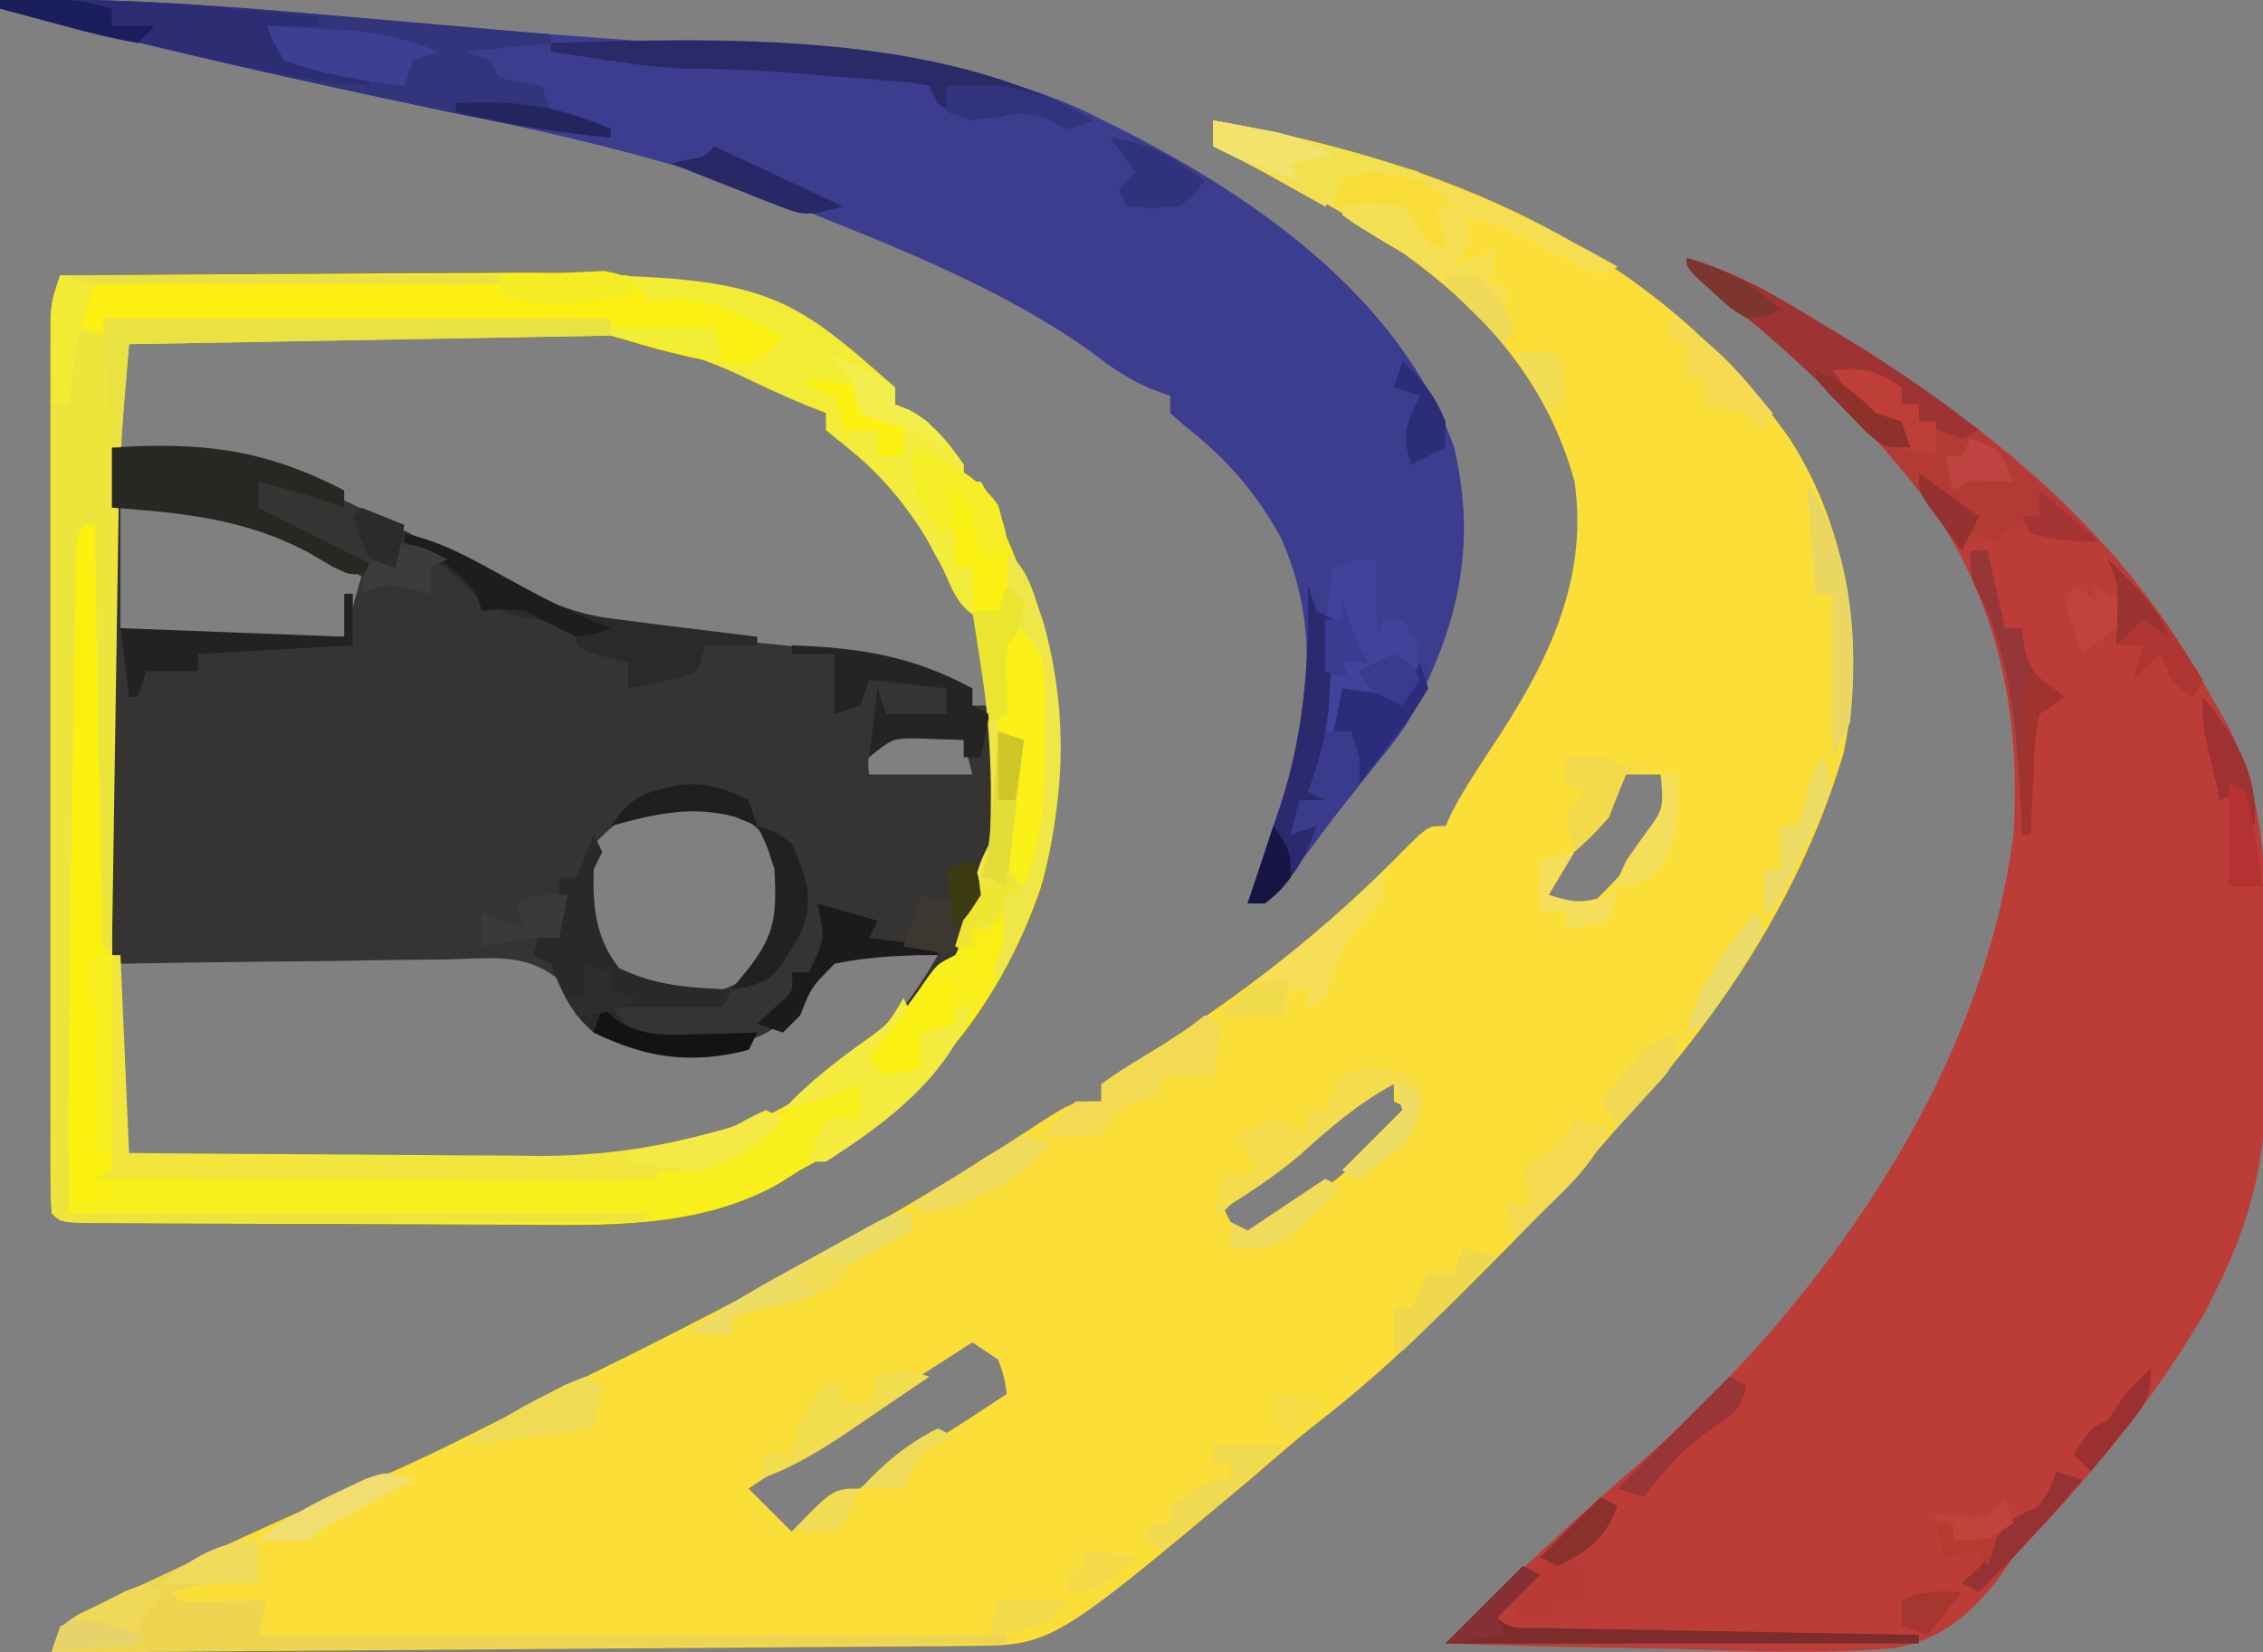 <?xml version="1.0" encoding="UTF-8"?>
<svg version="1.1" xmlns="http://www.w3.org/2000/svg" width="263" height="192">
<rect width="100%" height="100%" fill="#808080" stroke="none"/>
<path d="M0 0 C26.364 4.617 51.185 14.507 67 37 C73.849 47.661 75.863 61.2 73.262 73.488 C68.599 89.275 59.476 103.422 48.396 115.464 C46.813 117.206 45.284 118.989 43.75 120.773 C39.606 125.517 35.205 129.987 30.75 134.438 C29.488 135.698 29.488 135.698 28.201 136.984 C23.165 141.971 18.107 146.697 12.508 151.047 C9.731 153.21 7.098 155.508 4.438 157.812 C-18.734 177.209 -18.734 177.209 -28.472 177.278 C-29.362 177.29 -30.252 177.301 -31.169 177.312 C-32.138 177.314 -33.107 177.317 -34.105 177.319 C-35.645 177.334 -35.645 177.334 -37.216 177.349 C-40.611 177.38 -44.007 177.397 -47.402 177.414 C-49.761 177.433 -52.12 177.452 -54.479 177.473 C-60.693 177.524 -66.907 177.564 -73.121 177.601 C-79.439 177.641 -85.758 177.692 -92.076 177.742 C-101.306 177.814 -110.536 177.881 -119.765 177.94 C-120.732 177.946 -121.699 177.952 -122.695 177.959 C-123.588 177.964 -124.481 177.97 -125.401 177.975 C-126.559 177.983 -126.559 177.983 -127.74 177.99 C-130.16 178.001 -132.58 178.002 -135 178 C-134 175 -134 175 -131.63 173.561 C-130.593 173.071 -129.557 172.58 -128.488 172.074 C-126.773 171.255 -126.773 171.255 -125.023 170.419 C-123.786 169.841 -122.549 169.264 -121.312 168.688 C-120.06 168.095 -118.809 167.501 -117.557 166.907 C-110.484 163.563 -103.366 160.377 -96.145 157.367 C-90.406 154.872 -84.86 151.991 -79.286 149.152 C-76.833 147.916 -74.369 146.706 -71.902 145.5 C-54.355 136.893 -37.129 127.635 -20.782 116.894 C-16.312 114 -16.312 114 -13 114 C-13 113.34 -13 112.68 -13 112 C-10.98 110.555 -10.98 110.555 -8.188 108.875 C3.091 101.877 13.241 93.966 22.5 84.438 C25 82 25 82 27 82 C27.238 81.479 27.477 80.958 27.723 80.422 C29.072 77.863 30.623 75.483 32.225 73.076 C38.521 63.596 43.672 53.844 42 42 C37.642 26.101 25.62 16.887 12 9 C8.076 6.842 4.072 4.865 0 3 C0 2.01 0 1.02 0 0 Z M48 76 C46.303 77.873 46.303 77.873 44.938 80.312 C42.23 84.772 42.23 84.772 40.316 86.668 C38.766 87.925 38.766 87.925 39 90 C40.98 90.99 40.98 90.99 43 92 C45.861 89.303 48.475 86.556 50.875 83.438 C51.306 82.879 51.736 82.321 52.18 81.746 C53.249 79.471 52.821 78.317 52 76 C50.68 76 49.36 76 48 76 Z M13.25 116.188 C9.335 119.827 5.428 123.016 1 126 C1.66 127.32 2.32 128.64 3 130 C11.162 126.704 16.765 121.027 23 115 C22.34 114.67 21.68 114.34 21 114 C21 113.34 21 112.68 21 112 C16.967 112 16.132 113.444 13.25 116.188 Z M-28 142 C-41.06 150.409 -41.06 150.409 -54 159 C-52.35 160.65 -50.7 162.3 -49 164 C-45.395 161.709 -41.791 159.417 -38.188 157.125 C-36.651 156.149 -36.651 156.149 -35.084 155.152 C-34.101 154.527 -33.118 153.902 -32.105 153.258 C-31.199 152.682 -30.294 152.106 -29.36 151.512 C-27.562 150.36 -25.777 149.185 -24 148 C-24.276 146.059 -24.276 146.059 -25 144 C-25.99 143.34 -26.98 142.68 -28 142 Z " fill="#FCDE39" transform="translate(141,14)"/>
<path d="M0 0 C8.381 -0.07 16.761 -0.123 25.142 -0.155 C29.035 -0.171 32.928 -0.192 36.821 -0.226 C40.588 -0.259 44.355 -0.277 48.123 -0.285 C49.549 -0.29 50.976 -0.301 52.403 -0.317 C64.481 -0.45 75.758 0.791 86.562 6.5 C88.266 7.382 88.266 7.382 90.004 8.281 C92.52 9.724 94.824 11.085 97 13 C97 13.66 97 14.32 97 15 C97.578 15.227 98.155 15.454 98.75 15.688 C101.597 17.348 103.121 19.315 105 22 C105 22.66 105 23.32 105 24 C105.66 24 106.32 24 107 24 C114.759 39.568 118.838 53.959 113.973 71.156 C109.031 85.605 99.473 96.882 86 104 C85.216 104.497 84.432 104.993 83.624 105.505 C74.239 110.851 63.242 110.421 52.77 110.328 C51.242 110.325 49.715 110.323 48.187 110.322 C45.015 110.318 41.842 110.304 38.67 110.281 C34.596 110.253 30.523 110.242 26.45 110.238 C23.309 110.233 20.169 110.224 17.028 110.212 C15.525 110.206 14.021 110.201 12.517 110.197 C10.431 110.191 8.344 110.177 6.257 110.161 C5.07 110.154 3.882 110.147 2.659 110.14 C0 110 0 110 -1 109 C-1.098 107.628 -1.126 106.251 -1.127 104.876 C-1.13 103.987 -1.133 103.098 -1.136 102.182 C-1.134 101.199 -1.131 100.216 -1.129 99.204 C-1.132 97.66 -1.132 97.66 -1.135 96.085 C-1.139 92.663 -1.136 89.242 -1.133 85.82 C-1.133 83.452 -1.134 81.084 -1.136 78.717 C-1.137 73.745 -1.135 68.773 -1.13 63.801 C-1.125 57.42 -1.128 51.038 -1.134 44.657 C-1.138 39.763 -1.136 34.87 -1.134 29.977 C-1.133 27.624 -1.134 25.271 -1.136 22.917 C-1.139 19.63 -1.135 16.343 -1.129 13.055 C-1.131 12.076 -1.133 11.098 -1.136 10.089 C-1.133 9.194 -1.13 8.3 -1.127 7.378 C-1.127 6.601 -1.126 5.823 -1.126 5.022 C-1 3 -1 3 0 0 Z M7 8 C6.928 10.02 6.916 12.042 6.938 14.062 C6.947 15.167 6.956 16.272 6.965 17.41 C6.976 18.265 6.988 19.119 7 20 C7.871 20.014 8.743 20.028 9.641 20.043 C21.956 20.536 30.814 24.789 41.5 30.438 C42.606 31.021 42.606 31.021 43.735 31.615 C46.869 33.28 49.936 34.96 52.945 36.844 C61.324 41.827 69.823 41.971 79.328 42.574 C88.497 43.179 97.314 44.97 106 48 C106 48.66 106 49.32 106 50 C106.66 50 107.32 50 108 50 C108.562 38.514 101.836 29.525 94.512 21.336 C93.093 19.797 93.093 19.797 91 18 C90.34 18 89.68 18 89 18 C89 17.34 89 16.68 89 16 C86.485 14.675 83.964 13.365 81.438 12.062 C80.733 11.689 80.029 11.316 79.303 10.932 C78.603 10.574 77.904 10.216 77.184 9.848 C76.55 9.518 75.916 9.188 75.263 8.848 C68.113 6.169 60.171 6.855 52.664 6.867 C51.389 6.866 50.114 6.865 48.8 6.864 C46.116 6.864 43.431 6.865 40.747 6.87 C37.3 6.875 33.853 6.872 30.406 6.866 C27.117 6.862 23.828 6.865 20.539 6.867 C19.298 6.865 18.056 6.863 16.777 6.861 C15.638 6.864 14.5 6.867 13.327 6.871 C11.816 6.872 11.816 6.872 10.275 6.873 C8.033 6.745 8.033 6.745 7 8 Z M7 27 C7 31.62 7 36.24 7 41 C12.884 41.857 18.559 42.125 24.5 42.062 C25.322 42.058 26.145 42.053 26.992 42.049 C28.995 42.037 30.997 42.019 33 42 C33.66 39.69 34.32 37.38 35 35 C32.92 33.849 30.836 32.704 28.75 31.562 C28.163 31.237 27.577 30.912 26.973 30.576 C21.726 27.717 18.182 26.867 12.25 26.938 C9.651 26.968 9.651 26.968 7 27 Z M95.125 54.375 C93.81 55.945 93.81 55.945 94 58 C97.96 58 101.92 58 106 58 C105.67 56.68 105.34 55.36 105 54 C101.634 52.317 98.214 52.11 95.125 54.375 Z M62.062 66.125 C60.515 70.311 60.649 73.754 62 78 C64.737 81.439 66.182 82.649 70.445 83.473 C75.107 83.744 77.295 83.547 81.062 80.625 C84.11 76.497 84.35 74.162 84 69 C82.554 65.466 81.369 64.232 78.125 62.188 C71.747 59.764 66.758 60.975 62.062 66.125 Z M88.184 80.676 C87.263 82.111 86.361 83.558 85.477 85.016 C83.262 87.992 80.882 88.753 77.367 89.664 C71.86 90.446 67.609 89.85 62.688 87.25 C60 85 60 85 58.526 82.39 C54.494 78.576 50.232 79.381 44.891 79.512 C43.268 79.522 43.268 79.522 41.612 79.533 C38.157 79.561 34.704 79.624 31.25 79.688 C28.908 79.713 26.565 79.735 24.223 79.756 C18.481 79.811 12.741 79.895 7 80 C6.971 83.646 6.953 87.292 6.938 90.938 C6.929 91.978 6.921 93.019 6.912 94.092 C6.909 95.081 6.906 96.071 6.902 97.09 C6.897 98.006 6.892 98.923 6.886 99.867 C6.761 101.984 6.761 101.984 8 103 C9.747 103.109 11.497 103.149 13.247 103.161 C14.931 103.176 14.931 103.176 16.649 103.19 C17.874 103.194 19.1 103.199 20.363 103.203 C21.621 103.209 22.878 103.215 24.174 103.22 C26.848 103.23 29.522 103.237 32.197 103.24 C35.591 103.246 38.985 103.27 42.379 103.298 C45.645 103.322 48.91 103.323 52.176 103.328 C53.981 103.347 53.981 103.347 55.823 103.366 C67.254 103.336 77.4 101.4 87 95 C87.773 94.484 88.547 93.969 89.344 93.438 C94.947 89.403 98.554 84.959 102 79 C94.595 77.853 94.595 77.853 88.184 80.676 Z " fill="#363433" transform="translate(7,32)"/>
<path d="M0 0 C5.788 1.574 10.544 4.473 15.625 7.562 C16.517 8.105 17.41 8.647 18.329 9.206 C35.77 19.925 51.308 32.668 61 51 C61.512 51.884 62.024 52.769 62.551 53.68 C68.059 63.642 67.263 74.858 67.35 85.994 C67.367 87.534 67.394 89.075 67.432 90.615 C67.69 101.132 66.731 109.359 62 119 C61.426 120.169 60.853 121.338 60.262 122.543 C56.324 129.157 52.019 135.165 47 141 C46.3 141.822 45.6 142.645 44.879 143.492 C43.442 145.136 41.969 146.75 40.459 148.327 C37.983 150.904 37.983 150.904 36.127 153.654 C32.614 157.917 29.609 160.519 24.165 161.523 C15.723 162.266 7.27 161.909 -1.188 161.625 C-3.787 161.575 -6.387 161.529 -8.986 161.488 C-15.326 161.379 -21.663 161.212 -28 161 C-25.351 158.338 -22.707 155.681 -19.949 153.133 C-19.155 152.399 -19.155 152.399 -18.345 151.65 C-17.524 150.895 -17.524 150.895 -16.688 150.125 C-16.114 149.595 -15.54 149.066 -14.948 148.52 C-11.922 145.736 -8.87 142.993 -5.75 140.312 C15.428 121.831 34.325 95.494 38 67 C39.019 50.814 35.372 36.99 25.07 24.348 C18.361 16.74 11.09 10.022 3.117 3.777 C1 2 1 2 0 0 Z " fill="#BC3C38" transform="translate(196,30)"/>
<path d="M0 0 C12.934 -0.304 25.626 0.658 38.5 1.812 C42.759 2.186 47.018 2.554 51.277 2.922 C52.343 3.014 53.41 3.107 54.508 3.202 C61.503 3.804 68.5 4.342 75.504 4.828 C76.406 4.892 77.309 4.955 78.238 5.02 C81.663 5.26 85.088 5.5 88.514 5.72 C101.931 6.58 115.587 7.507 127.75 13.75 C128.462 14.103 129.174 14.456 129.907 14.819 C145.753 22.81 162.761 34.596 169 52 C171.685 63.437 169.44 72.838 164 83 C162.628 84.97 161.209 86.907 159.75 88.812 C158.959 89.846 158.167 90.88 157.352 91.945 C156.576 92.953 155.8 93.961 155 95 C154.327 95.905 153.654 96.81 152.961 97.742 C152.355 98.549 151.749 99.356 151.125 100.188 C150.591 100.903 150.058 101.618 149.508 102.355 C148 104 148 104 145 105 C145.273 104.199 145.273 104.199 145.551 103.383 C146.38 100.926 147.19 98.463 148 96 C148.275 95.196 148.549 94.391 148.832 93.562 C152.234 83.106 153.502 72.648 148.809 62.398 C145.818 57.004 142.398 53.161 137.539 49.375 C137.031 48.921 136.523 48.468 136 48 C136 47.34 136 46.68 136 46 C135.26 45.733 134.52 45.466 133.758 45.191 C131.057 44.025 129.183 42.739 126.875 40.938 C116.644 33.636 104.563 28.886 92.938 24.25 C91.987 23.864 91.987 23.864 91.018 23.471 C77.971 18.439 64.138 15.444 50.481 12.603 C46.494 11.772 42.513 10.922 38.531 10.07 C37.733 9.9 36.936 9.729 36.114 9.553 C24.019 6.947 12.007 3.984 0 1 C0 0.67 0 0.34 0 0 Z " fill="#3D3D90" transform="translate(0,0)"/>
<path d="M0 0 C8.381 -0.07 16.761 -0.123 25.142 -0.155 C29.035 -0.171 32.928 -0.192 36.821 -0.226 C40.588 -0.259 44.355 -0.277 48.123 -0.285 C49.549 -0.29 50.976 -0.301 52.403 -0.317 C64.481 -0.45 75.758 0.791 86.562 6.5 C88.266 7.382 88.266 7.382 90.004 8.281 C92.52 9.724 94.824 11.085 97 13 C97 13.66 97 14.32 97 15 C97.578 15.227 98.155 15.454 98.75 15.688 C101.597 17.348 103.121 19.315 105 22 C105 22.66 105 23.32 105 24 C105.66 24 106.32 24 107 24 C114.759 39.568 118.838 53.959 113.973 71.156 C109.031 85.605 99.473 96.882 86 104 C85.216 104.497 84.432 104.993 83.624 105.505 C74.239 110.851 63.242 110.421 52.77 110.328 C51.242 110.325 49.715 110.323 48.187 110.322 C45.015 110.318 41.842 110.304 38.67 110.281 C34.596 110.253 30.523 110.242 26.45 110.238 C23.309 110.233 20.169 110.224 17.028 110.212 C15.525 110.206 14.021 110.201 12.517 110.197 C10.431 110.191 8.344 110.177 6.257 110.161 C5.07 110.154 3.882 110.147 2.659 110.14 C0 110 0 110 -1 109 C-1.098 107.628 -1.126 106.251 -1.127 104.876 C-1.13 103.987 -1.133 103.098 -1.136 102.182 C-1.134 101.199 -1.131 100.216 -1.129 99.204 C-1.132 97.66 -1.132 97.66 -1.135 96.085 C-1.139 92.663 -1.136 89.242 -1.133 85.82 C-1.133 83.452 -1.134 81.084 -1.136 78.717 C-1.137 73.745 -1.135 68.773 -1.13 63.801 C-1.125 57.42 -1.128 51.038 -1.134 44.657 C-1.138 39.763 -1.136 34.87 -1.134 29.977 C-1.133 27.624 -1.134 25.271 -1.136 22.917 C-1.139 19.63 -1.135 16.343 -1.129 13.055 C-1.131 12.076 -1.133 11.098 -1.136 10.089 C-1.133 9.194 -1.13 8.3 -1.127 7.378 C-1.127 6.601 -1.126 5.823 -1.126 5.022 C-1 3 -1 3 0 0 Z M7 8 C5.844 16.37 5.852 24.837 5.867 33.27 C5.866 34.508 5.865 35.746 5.864 37.021 C5.864 39.631 5.865 42.24 5.87 44.849 C5.875 48.764 5.87 52.678 5.863 56.592 C5.86 68.511 5.954 80.414 6.445 92.324 C6.484 93.297 6.523 94.269 6.563 95.271 C6.604 96.149 6.645 97.027 6.688 97.932 C6.724 98.699 6.76 99.465 6.797 100.254 C6.82 102.027 6.82 102.027 8 103 C9.747 103.109 11.497 103.149 13.247 103.161 C14.37 103.171 15.492 103.18 16.649 103.19 C17.874 103.194 19.1 103.199 20.363 103.203 C21.621 103.209 22.878 103.215 24.174 103.22 C26.848 103.23 29.522 103.237 32.197 103.24 C35.591 103.246 38.985 103.27 42.379 103.298 C45.645 103.322 48.91 103.323 52.176 103.328 C53.981 103.347 53.981 103.347 55.823 103.366 C71.618 103.325 84.332 98.725 96 88 C97.727 85.93 99.297 83.833 100.809 81.602 C102 80 102 80 104 79 C110.75 66.175 110.406 53.039 106.223 39.48 C103.183 30.989 97.726 23.957 91 18 C90.34 18 89.68 18 89 18 C89 17.34 89 16.68 89 16 C86.485 14.675 83.964 13.365 81.438 12.062 C80.733 11.689 80.029 11.316 79.303 10.932 C78.603 10.574 77.904 10.216 77.184 9.848 C76.55 9.518 75.916 9.188 75.263 8.848 C68.113 6.169 60.171 6.855 52.664 6.867 C51.389 6.866 50.114 6.865 48.8 6.864 C46.116 6.864 43.431 6.865 40.747 6.87 C37.3 6.875 33.853 6.872 30.406 6.866 C27.117 6.862 23.828 6.865 20.539 6.867 C19.298 6.865 18.056 6.863 16.777 6.861 C15.638 6.864 14.5 6.867 13.327 6.871 C11.816 6.872 11.816 6.872 10.275 6.873 C8.033 6.745 8.033 6.745 7 8 Z " fill="#F9EF1C" transform="translate(7,32)"/>
<path d="M0 0 C0 0.66 0 1.32 0 2 C0.578 2.227 1.155 2.454 1.75 2.688 C4.597 4.348 6.121 6.315 8 9 C8 9.66 8 10.32 8 11 C8.66 11 9.32 11 10 11 C13.167 16.147 13.351 20.158 13 26 C11.515 26.495 11.515 26.495 10 27 C7.075 25.537 6.566 23.09 5.195 20.258 C2.498 15.164 -0.878 10.742 -5.375 7.125 C-6.241 6.424 -7.107 5.723 -8 5 C-8 4.34 -8 3.68 -8 3 C-8.717 2.722 -9.433 2.443 -10.172 2.156 C-12.921 1.032 -15.573 -0.216 -18.25 -1.5 C-23.144 -3.751 -27.708 -5.046 -33 -6 C-33 -6.66 -33 -7.32 -33 -8 C-52.47 -8 -71.94 -8 -92 -8 C-92 -7.34 -92 -6.68 -92 -6 C-92.99 -6.33 -93.98 -6.66 -95 -7 C-94.34 -8.65 -93.68 -10.3 -93 -12 C-86.581 -12.145 -80.162 -12.287 -73.743 -12.427 C-71.566 -12.475 -69.389 -12.524 -67.212 -12.573 C-15.605 -13.735 -15.605 -13.735 0 0 Z " fill="#F2EC34" transform="translate(104,45)"/>
<path d="M0 0 C16.83 0 33.66 0 51 0 C51 0.33 51 0.66 51 1 C35.49 1 19.98 1 4 1 C3.67 2.65 3.34 4.3 3 6 C3.66 6.33 4.32 6.66 5 7 C5 6.34 5 5.68 5 5 C24.47 5 43.94 5 64 5 C64 5.66 64 6.32 64 7 C45.52 7.33 27.04 7.66 8 8 C7.18 17.407 7.18 17.407 6.795 26.778 C6.775 27.959 6.755 29.139 6.734 30.355 C6.718 31.584 6.701 32.812 6.684 34.078 C6.663 35.371 6.642 36.663 6.621 37.995 C6.566 41.388 6.516 44.781 6.468 48.174 C6.417 51.654 6.362 55.134 6.307 58.613 C6.2 65.409 6.098 72.204 6 79 C5.34 78.67 4.68 78.34 4 78 C3.67 62.16 3.34 46.32 3 30 C2.67 30 2.34 30 2 30 C1.854 37.393 1.712 44.787 1.573 52.18 C1.525 54.684 1.477 57.187 1.427 59.691 C1.356 63.336 1.287 66.98 1.219 70.625 C1.197 71.704 1.175 72.783 1.152 73.895 C0.939 85.601 1 97.285 1 109 C23.11 109 45.22 109 68 109 C68 109.33 68 109.66 68 110 C59.151 110.023 50.302 110.041 41.454 110.052 C37.345 110.057 33.237 110.064 29.128 110.075 C25.167 110.086 21.205 110.092 17.243 110.095 C15.729 110.097 14.214 110.1 12.699 110.106 C10.585 110.113 8.47 110.114 6.356 110.114 C4.547 110.117 4.547 110.117 2.702 110.12 C0 110 0 110 -1 109 C-1.098 107.628 -1.126 106.251 -1.127 104.876 C-1.13 103.987 -1.133 103.098 -1.136 102.182 C-1.134 101.199 -1.131 100.216 -1.129 99.204 C-1.132 97.66 -1.132 97.66 -1.135 96.085 C-1.139 92.663 -1.136 89.242 -1.133 85.82 C-1.133 83.452 -1.134 81.084 -1.136 78.717 C-1.137 73.745 -1.135 68.773 -1.13 63.801 C-1.125 57.42 -1.128 51.038 -1.134 44.657 C-1.138 39.763 -1.136 34.87 -1.134 29.977 C-1.133 27.624 -1.134 25.271 -1.136 22.917 C-1.139 19.63 -1.135 16.343 -1.129 13.055 C-1.131 12.076 -1.133 11.098 -1.136 10.089 C-1.133 9.194 -1.13 8.3 -1.127 7.378 C-1.127 6.601 -1.126 5.823 -1.126 5.022 C-1 3 -1 3 0 0 Z " fill="#EDE53B" transform="translate(7,32)"/>
<path d="M0 0 C13.758 -0.369 27.306 0.787 41 2 C43.24 2.193 45.479 2.386 47.719 2.578 C53.146 3.045 58.573 3.519 64 4 C64 4.33 64 4.66 64 5 C60.7 5.33 57.4 5.66 54 6 C54.99 6.33 55.98 6.66 57 7 C57.495 7.99 57.495 7.99 58 9 C60.527 9.656 60.527 9.656 63 10 C63.495 11.485 63.495 11.485 64 13 C67.512 14.23 67.512 14.23 71 15 C71 15.33 71 15.66 71 16 C62.777 15.294 54.804 13.611 46.75 11.875 C46.038 11.723 45.326 11.571 44.592 11.415 C29.659 8.226 14.819 4.683 0 1 C0 0.67 0 0.34 0 0 Z " fill="#32347C" transform="translate(0,0)"/>
<path d="M0 0 C5.789 1.574 10.544 4.474 15.625 7.562 C16.514 8.101 17.402 8.64 18.318 9.195 C29.436 16.014 39.034 23.499 48 33 C44.392 33 41.247 32.624 38 31 C37.34 31.66 36.68 32.32 36 33 C35.01 32.67 34.02 32.34 33 32 C32.505 32.99 32.505 32.99 32 34 C31.562 33.345 31.123 32.69 30.672 32.016 C22.978 20.944 13.682 12.022 3.082 3.742 C1 2 1 2 0 0 Z " fill="#B43A35" transform="translate(196,30)"/>
<path d="M0 0 C2.155 2.155 2.637 3.4 3.562 6.25 C3.811 6.998 4.06 7.745 4.316 8.516 C8.247 22.799 6.156 37.169 -1 50 C-2 48 -2 48 -2 44 C-2.66 44 -3.32 44 -4 44 C-4 44.66 -4 45.32 -4 46 C-4.66 46 -5.32 46 -6 46 C-5.523 44.374 -5.043 42.749 -4.562 41.125 C-4.162 39.768 -4.162 39.768 -3.754 38.383 C-3 36 -3 36 -2 34 C-1.45 24.821 -2.323 16.016 -4 7 C-3.01 7 -2.02 7 -1 7 C-0.67 4.69 -0.34 2.38 0 0 Z " fill="#EFE647" transform="translate(117,64)"/>
<path d="M0 0 C1.348 -0.046 2.696 -0.091 4.043 -0.137 C5.169 -0.19 6.294 -0.244 7.453 -0.299 C10.266 0.207 10.266 0.207 14.266 5.207 C-7.184 5.207 -28.634 5.207 -50.734 5.207 C-50.734 5.867 -50.734 6.527 -50.734 7.207 C-51.724 6.877 -52.714 6.547 -53.734 6.207 C-53.074 4.557 -52.414 2.907 -51.734 1.207 C-45.315 1.062 -38.896 0.92 -32.477 0.78 C-30.3 0.732 -28.123 0.683 -25.946 0.634 C-20.752 0.517 -15.557 0.409 -10.362 0.32 C-6.904 0.26 -3.455 0.16 0 0 Z " fill="#FCEF11" transform="translate(62.734,31.793)"/>
<path d="M0 0 C16.879 2.956 32.148 8.493 47 17 C46.01 17.495 46.01 17.495 45 18 C43.005 17.122 41.051 16.147 39.125 15.125 C34.259 12.529 34.259 12.529 29 11 C29.33 11.99 29.66 12.98 30 14 C29.01 15.485 29.01 15.485 28 17 C29.65 16.34 31.3 15.68 33 15 C32.67 16.32 32.34 17.64 32 19 C32.66 19 33.32 19 34 19 C34 21.333 34 23.667 34 26 C32.732 24.577 32.732 24.577 31.438 23.125 C22.646 14.351 11.202 8.132 0 3 C0 2.01 0 1.02 0 0 Z " fill="#F5DE52" transform="translate(141,14)"/>
<path d="M0 0 C0 1.65 0 3.3 0 5 C-1.361 4.969 -1.361 4.969 -2.75 4.938 C-5.427 4.989 -7.47 5.222 -10 6 C-8.966 7.259 -8.966 7.259 -6.715 7.098 C-5.798 7.086 -4.882 7.074 -3.938 7.062 C-3.018 7.053 -2.099 7.044 -1.152 7.035 C-0.442 7.024 0.268 7.012 1 7 C0.67 8.32 0.34 9.64 0 11 C28.71 11 57.42 11 87 11 C87 11.33 87 11.66 87 12 C73.266 12.131 59.531 12.261 45.797 12.391 C39.42 12.452 33.043 12.512 26.665 12.573 C20.512 12.631 14.359 12.69 8.206 12.748 C5.857 12.77 3.508 12.792 1.159 12.815 C-2.128 12.846 -5.415 12.877 -8.702 12.908 C-10.162 12.922 -10.162 12.922 -11.651 12.937 C-12.55 12.945 -13.449 12.953 -14.375 12.962 C-15.152 12.969 -15.929 12.977 -16.729 12.984 C-19.153 13.001 -21.576 13.003 -24 13 C-23 10 -23 10 -20.99 8.741 C-20.129 8.338 -19.267 7.935 -18.379 7.52 C-17.444 7.078 -16.508 6.637 -15.545 6.182 C-14.069 5.504 -14.069 5.504 -12.562 4.812 C-11.092 4.117 -11.092 4.117 -9.592 3.408 C-2.299 0 -2.299 0 0 0 Z " fill="#EDD552" transform="translate(30,179)"/>
<path d="M0 0 C0.33 0 0.66 0 1 0 C1.01 0.612 1.021 1.223 1.031 1.854 C1.139 8.196 1.254 14.538 1.372 20.88 C1.416 23.25 1.457 25.62 1.497 27.99 C1.555 31.388 1.619 34.786 1.684 38.184 C1.7 39.25 1.717 40.317 1.734 41.416 C1.754 42.397 1.774 43.378 1.795 44.388 C1.818 45.691 1.818 45.691 1.842 47.02 C1.785 49.001 1.785 49.001 3 50 C3.087 51.819 3.107 53.64 3.098 55.461 C3.094 56.572 3.091 57.683 3.088 58.828 C3.08 59.999 3.071 61.169 3.062 62.375 C3.058 63.538 3.053 64.7 3.049 65.898 C3.04 68.059 3.029 70.22 3.016 72.38 C3.005 74.254 3 76.127 3 78 C1.02 78.495 1.02 78.495 -1 79 C-2.165 75.506 -2.098 72.42 -2.038 68.791 C-2.03 68.06 -2.022 67.33 -2.013 66.577 C-1.985 64.163 -1.95 61.75 -1.914 59.336 C-1.892 57.661 -1.871 55.986 -1.85 54.311 C-1.804 50.803 -1.755 47.294 -1.703 43.785 C-1.637 39.278 -1.58 34.771 -1.525 30.263 C-1.482 26.806 -1.435 23.349 -1.386 19.892 C-1.363 18.229 -1.342 16.566 -1.321 14.904 C-1.293 12.586 -1.258 10.268 -1.221 7.951 C-1.214 7.258 -1.207 6.565 -1.199 5.851 C-1.114 1.114 -1.114 1.114 0 0 Z " fill="#FBF10F" transform="translate(10,61)"/>
<path d="M0 0 C0.33 0.99 0.66 1.98 1 3 C1.66 3.33 2.32 3.66 3 4 C3 7.3 3 10.6 3 14 C3.33 13.34 3.66 12.68 4 12 C6.31 12.33 8.62 12.66 11 13 C11.99 11.68 12.98 10.36 14 9 C13.526 13.744 11.292 16.662 8.375 20.25 C7.465 21.396 6.555 22.542 5.645 23.688 C5.195 24.247 4.746 24.806 4.284 25.383 C1.943 28.331 -0.283 31.369 -2.527 34.391 C-4 36 -4 36 -7 37 C-6.818 36.466 -6.636 35.933 -6.449 35.383 C-5.62 32.926 -4.81 30.463 -4 28 C-3.725 27.196 -3.451 26.391 -3.168 25.562 C-0.434 17.159 0.196 8.798 0 0 Z " fill="#3A3B8C" transform="translate(152,68)"/>
<path d="M0 0 C0.33 0 0.66 0 1 0 C1.33 7.59 1.66 15.18 2 23 C9.355 23.068 16.71 23.123 24.065 23.155 C27.482 23.171 30.898 23.192 34.314 23.226 C38.256 23.266 42.198 23.28 46.141 23.293 C47.347 23.308 48.554 23.324 49.797 23.34 C59.765 23.342 68.641 21.38 78 18 C75.638 21.806 73.135 23.346 69 25 C66.188 25.125 66.188 25.125 64 25 C63.505 25.495 63.505 25.495 63 26 C60.975 26.094 58.947 26.117 56.92 26.114 C54.968 26.113 54.968 26.113 52.976 26.113 C51.545 26.108 50.115 26.103 48.684 26.098 C47.228 26.096 45.772 26.094 44.316 26.093 C40.477 26.09 36.639 26.08 32.8 26.069 C28.885 26.058 24.971 26.054 21.057 26.049 C13.371 26.038 5.686 26.021 -2 26 C-1.34 25.67 -0.68 25.34 0 25 C0 16.75 0 8.5 0 0 Z " fill="#F2E53C" transform="translate(13,111)"/>
<path d="M0 0 C10.331 -0.635 17.639 0.119 27 5 C27 5.66 27 6.32 27 7 C26.093 6.691 25.185 6.381 24.25 6.062 C21.834 5.273 19.472 4.571 17 4 C17 4.99 17 5.98 17 7 C21.62 9.31 26.24 11.62 31 14 C28 15 28 15 25.645 13.855 C24.71 13.305 23.775 12.755 22.812 12.188 C15.406 8.271 8.218 7.605 0 7 C0 4.69 0 2.38 0 0 Z " fill="#282724" transform="translate(13,52)"/>
<path d="M0 0 C0.33 0.66 0.66 1.32 1 2 C0.67 2.66 0.34 3.32 0 4 C-0.12 8.437 0.183 11.946 2.938 15.5 C7.207 17.591 11.295 17.817 16 18 C15.67 18.66 15.34 19.32 15 20 C10.71 20 6.42 20 2 20 C4.693 23.335 4.693 23.335 8.355 23.293 C9.62 23.258 10.885 23.223 12.188 23.188 C13.46 23.16 14.732 23.133 16.043 23.105 C17.019 23.071 17.995 23.036 19 23 C18.67 23.66 18.34 24.32 18 25 C11.312 26.734 6.116 26.005 0 23 C-2.756 20.595 -3.665 18.381 -5 15 C-5.66 14.67 -6.32 14.34 -7 14 C-6.67 12.68 -6.34 11.36 -6 10 C-5.34 10 -4.68 10 -4 10 C-4 8.35 -4 6.7 -4 5 C-3.34 5 -2.68 5 -2 5 C-1.34 3.35 -0.68 1.7 0 0 Z " fill="#29282A" transform="translate(69,97)"/>
<path d="M0 0 C12.461 -0.317 24.619 0.642 37 2 C37 2.33 37 2.66 37 3 C35.02 3 33.04 3 31 3 C34.487 7.359 37.728 7.946 43 9 C43 9.33 43 9.66 43 10 C33.927 9.344 25.253 7.066 16.438 4.938 C14.841 4.556 13.244 4.175 11.646 3.795 C7.763 2.869 3.881 1.936 0 1 C0 0.67 0 0.34 0 0 Z " fill="#2D2D74" transform="translate(0,0)"/>
<path d="M0 0 C19.47 0 38.94 0 59 0 C59 0.66 59 1.32 59 2 C40.52 2.33 22.04 2.66 3 3 C2.67 6.96 2.34 10.92 2 15 C1.67 15 1.34 15 1 15 C0.67 10.05 0.34 5.1 0 0 Z " fill="#E9E240" transform="translate(12,37)"/>
<path d="M0 0 C0 2.97 0 5.94 0 9 C0.33 8.34 0.66 7.68 1 7 C1.66 7 2.32 7 3 7 C5 10 5 10 4.625 13.188 C4.419 14.116 4.213 15.044 4 16 C0.377 17.208 -0.641 16.543 -4 15 C-4.33 16.65 -4.66 18.3 -5 20 C-5.33 20 -5.66 20 -6 20 C-6.027 17.958 -6.047 15.917 -6.062 13.875 C-6.074 12.738 -6.086 11.601 -6.098 10.43 C-6.005 7.187 -5.614 4.181 -5 1 C-2 0 -2 0 0 0 Z " fill="#43429A" transform="translate(160,65)"/>
<path d="M0 0 C5.891 1.584 10.713 4.605 15.875 7.75 C16.735 8.263 17.595 8.776 18.48 9.305 C23.9 12.578 29.017 16.094 34 20 C33.01 20.495 33.01 20.495 32 21 C29.375 20.062 29.375 20.062 27 19 C27 18.34 27 17.68 27 17 C26.34 17 25.68 17 25 17 C25 16.34 25 15.68 25 15 C22.69 14.67 20.38 14.34 18 14 C20.363 16.526 21.665 17.888 25 19 C25.33 19.99 25.66 20.98 26 22 C23 22 23 22 20.688 19.91 C19.801 18.97 18.914 18.031 18 17.062 C13.322 12.194 8.438 7.945 3.117 3.777 C1 2 1 2 0 0 Z " fill="#9D3332" transform="translate(196,30)"/>
<path d="M0 0 C19.769 -0.647 45.531 -1.339 63 9 C62.01 9.33 61.02 9.66 60 10 C59.422 9.67 58.845 9.34 58.25 9 C55.868 7.703 55.868 7.703 52.5 8.5 C48.978 9.003 47.809 9.052 45 7 C44.505 6.01 44.505 6.01 44 5 C41.789 4.53 41.789 4.53 39.117 4.367 C37.613 4.242 37.613 4.242 36.078 4.113 C35.021 4.035 33.964 3.956 32.875 3.875 C31.841 3.789 30.807 3.702 29.742 3.613 C25.554 3.277 21.426 2.999 17.223 3.008 C13.585 2.999 10.157 2.548 6.562 2 C4.708 1.722 4.708 1.722 2.816 1.438 C1.887 1.293 0.958 1.149 0 1 C0 0.67 0 0.34 0 0 Z " fill="#2B2A69" transform="translate(64,5)"/>
<path d="M0 0 C4.918 1.066 9.005 3.65 13.336 6.117 C17.269 8.29 20.467 9.529 25 10 C26.362 10.176 27.724 10.355 29.086 10.535 C30.515 10.712 31.945 10.888 33.375 11.062 C34.111 11.153 34.847 11.244 35.605 11.338 C37.404 11.56 39.202 11.78 41 12 C41 12.33 41 12.66 41 13 C39.02 13 37.04 13 35 13 C34.67 13.99 34.34 14.98 34 16 C32.152 16.73 32.152 16.73 29.938 17.188 C29.204 17.346 28.471 17.505 27.715 17.668 C27.149 17.778 26.583 17.887 26 18 C26 17.01 26 16.02 26 15 C25.381 14.856 24.762 14.711 24.125 14.562 C22 14 22 14 20 13 C20 12.34 20 11.68 20 11 C19.374 10.867 18.747 10.734 18.102 10.598 C17.284 10.421 16.467 10.244 15.625 10.062 C14.813 9.888 14.001 9.714 13.164 9.535 C10.394 8.85 9.187 8.194 7.188 6.125 C4.951 3.952 2.681 2.564 0 1 C0 0.67 0 0.34 0 0 Z " fill="#2B292B" transform="translate(47,62)"/>
<path d="M0 0 C4.143 1.673 7.29 3.045 10 6.688 C11.268 10.889 11.261 14.649 11 19 C9.68 19 8.36 19 7 19 C7 17.35 7 15.7 7 14 C6.34 14 5.68 14 5 14 C5 12.68 5 11.36 5 10 C4.01 9.67 3.02 9.34 2 9 C-0.041 5.992 -0.199 3.578 0 0 Z " fill="#FAF014" transform="translate(106,52)"/>
<path d="M0 0 C1.977 1.352 1.977 1.352 4 4 C4.57 7.463 4.466 10.874 4.375 14.375 C4.374 15.308 4.372 16.242 4.371 17.203 C4.308 22.178 3.947 26.342 2 31 C0 29 0 29 -0.25 25.312 C-0.161 21.253 0.72 17.841 2 14 C1.01 13.67 0.02 13.34 -1 13 C-1.027 11.021 -1.046 9.042 -1.062 7.062 C-1.074 5.96 -1.086 4.858 -1.098 3.723 C-1 1 -1 1 0 0 Z " fill="#FBF017" transform="translate(117,72)"/>
<path d="M0 0 C1 1 1 1 1.5 3.188 C0.717 7.59 -2.534 9.427 -6 12 C-6.66 11.67 -7.32 11.34 -8 11 C-5.69 8.69 -3.38 6.38 -1 4 C-1.33 3.01 -1.66 2.02 -2 1 C-6.206 3.235 -9.484 6.135 -13.004 9.289 C-15.535 11.459 -18.198 13.199 -21 15 C-21.66 15.66 -22.32 16.32 -23 17 C-22.67 15.35 -22.34 13.7 -22 12 C-20.68 11.67 -19.36 11.34 -18 11 C-18.66 9.68 -19.32 8.36 -20 7 C-18.25 5.875 -18.25 5.875 -16 5 C-13.75 5.875 -13.75 5.875 -12 7 C-12 6.01 -12 5.02 -12 4 C-11.34 4 -10.68 4 -10 4 C-9.629 3.041 -9.629 3.041 -9.25 2.062 C-8 0 -8 0 -6.125 -0.812 C-3.806 -1.017 -2.194 -0.757 0 0 Z " fill="#F4DC4D" transform="translate(164,125)"/>
<path d="M0 0 C0.33 0.66 0.66 1.32 1 2 C-0.32 3.65 -1.64 5.3 -3 7 C-1.35 7.33 0.3 7.66 2 8 C2 6.68 2 5.36 2 4 C3.32 3.67 4.64 3.34 6 3 C6 2.34 6 1.68 6 1 C6.66 1 7.32 1 8 1 C5.218 9.134 -1.947 14.486 -9 19 C-9.66 19 -10.32 19 -11 19 C-10.34 17.35 -9.68 15.7 -9 14 C-7.68 14 -6.36 14 -5 14 C-5 12.68 -5 11.36 -5 10 C-5.742 10.309 -6.485 10.619 -7.25 10.938 C-9.507 11.809 -11.645 12.477 -14 13 C-10.916 9.658 -7.493 7.088 -3.805 4.465 C-1.748 2.944 -1.748 2.944 0 0 Z " fill="#F5EB3E" transform="translate(105,116)"/>
<path d="M0 0 C2.972 1.125 5.334 2.223 8 4 C8 4.66 8 5.32 8 6 C8.578 6.227 9.155 6.454 9.75 6.688 C12.566 8.33 14.081 10.395 16 13 C15.67 13.66 15.34 14.32 15 15 C13.68 14.01 12.36 13.02 11 12 C11.47 16.227 11.967 18.099 15 21 C15 22.32 15 23.64 15 25 C15.66 25 16.32 25 17 25 C17 26.65 17 28.3 17 30 C14.908 27.338 13.273 24.706 11.75 21.688 C9.203 16.982 5.963 13.552 2 10 C3.32 9.67 4.64 9.34 6 9 C6 9.99 6 10.98 6 12 C6.99 12 7.98 12 9 12 C9 10.68 9 9.36 9 8 C7.35 7.67 5.7 7.34 4 7 C3.897 6.402 3.794 5.804 3.688 5.188 C2.911 2.718 1.929 1.677 0 0 Z " fill="#F4ED3D" transform="translate(96,41)"/>
<path d="M0 0 C7.828 0.265 14.077 1.241 21 5 C21 5.66 21 6.32 21 7 C21.66 7.33 22.32 7.66 23 8 C22.67 9.65 22.34 11.3 22 13 C21.34 13 20.68 13 20 13 C20 12.34 20 11.68 20 11 C18.113 10.938 18.113 10.938 16.188 10.875 C15.48 10.852 14.772 10.829 14.043 10.805 C11.686 10.867 11.686 10.867 9 13 C9.33 10.36 9.66 7.72 10 5 C10.33 5.99 10.66 6.98 11 8 C13.31 8 15.62 8 18 8 C18 7.01 18 6.02 18 5 C15.03 4.67 12.06 4.34 9 4 C8.67 4.99 8.34 5.98 8 7 C7.01 7.33 6.02 7.66 5 8 C5 5.667 5 3.333 5 1 C3.35 1 1.7 1 0 1 C0 0.67 0 0.34 0 0 Z " fill="#252423" transform="translate(92,75)"/>
<path d="M0 0 C16.83 0 33.66 0 51 0 C51 0.33 51 0.66 51 1 C35.49 1 19.98 1 4 1 C2.239 6.203 2.239 6.203 1.375 11.375 C1.251 12.571 1.127 13.768 1 15 C0.34 15 -0.32 15 -1 15 C-1.027 13.063 -1.046 11.125 -1.062 9.188 C-1.074 8.109 -1.086 7.03 -1.098 5.918 C-1 3 -1 3 0 0 Z " fill="#EBE145" transform="translate(7,32)"/>
<path d="M0 0 C0.33 0.99 0.66 1.98 1 3 C1.66 3.33 2.32 3.66 3 4 C2.885 6.209 2.758 8.417 2.625 10.625 C2.555 11.855 2.486 13.085 2.414 14.352 C2.019 17.837 1.237 20.73 0 24 C0.66 24.33 1.32 24.66 2 25 C1.01 25 0.02 25 -1 25 C-1.33 26.32 -1.66 27.64 -2 29 C-1.01 28.67 -0.02 28.34 1 28 C-0.306 31.918 -1.831 34.326 -5 37 C-5.66 37 -6.32 37 -7 37 C-6.818 36.466 -6.636 35.933 -6.449 35.383 C-5.62 32.926 -4.81 30.463 -4 28 C-3.725 27.196 -3.451 26.391 -3.168 25.562 C-0.434 17.159 0.196 8.798 0 0 Z " fill="#2B2A6F" transform="translate(152,68)"/>
<path d="M0 0 C2.213 0.981 4.389 2.005 6.547 3.102 C3.859 6.055 3.859 6.055 1.047 6.477 C-3.953 5.941 -8.645 4.539 -13.453 3.102 C-13.453 2.442 -13.453 1.782 -13.453 1.102 C-9.116 -1.674 -4.804 -1.759 0 0 Z " fill="#FAF014" transform="translate(84.453,35.898)"/>
<path d="M0 0 C8.17 1.431 16.054 3.641 24 6 C21.79 6.569 19.629 7.062 17.375 7.438 C14.829 7.821 14.829 7.821 13 10 C12.397 9.662 11.793 9.325 11.172 8.977 C10.373 8.531 9.573 8.085 8.75 7.625 C7.961 7.184 7.172 6.743 6.359 6.289 C4.261 5.143 2.146 4.054 0 3 C0 2.01 0 1.02 0 0 Z " fill="#F2E04E" transform="translate(141,14)"/>
<path d="M0 0 C2.209 0.115 4.417 0.242 6.625 0.375 C8.47 0.479 8.47 0.479 10.352 0.586 C13.837 0.981 16.73 1.763 20 3 C19.01 3.33 18.02 3.66 17 4 C16.67 4.99 16.34 5.98 16 7 C11.17 6.409 6.572 5.703 2 4 C0.801 1.926 0.801 1.926 0 0 Z " fill="#3D3F93" transform="translate(31,3)"/>
<path d="M0 0 C0.66 0.33 1.32 0.66 2 1 C0.35 2.65 -1.3 4.3 -3 6 C-1.401 7.599 0.305 7.165 2.52 7.205 C3.961 7.235 3.961 7.235 5.432 7.266 C6.476 7.282 7.521 7.299 8.598 7.316 C9.662 7.337 10.726 7.358 11.822 7.379 C15.235 7.445 18.649 7.504 22.062 7.562 C24.37 7.606 26.678 7.649 28.986 7.693 C34.657 7.801 40.329 7.902 46 8 C46 8.33 46 8.66 46 9 C27.85 9 9.7 9 -9 9 C-6 6 -3 3 0 0 Z " fill="#7C2C2B" transform="translate(177,182)"/>
<path d="M0 0 C0.66 0.33 1.32 0.66 2 1 C1.67 2.98 1.34 4.96 1 7 C-0.98 7 -2.96 7 -5 7 C-5 7.66 -5 8.32 -5 9 C-5.784 9.268 -6.567 9.536 -7.375 9.812 C-10.281 10.848 -10.281 10.848 -12 14 C-15.625 14.188 -15.625 14.188 -19 14 C-17.188 12 -17.188 12 -15 10 C-14.01 10 -13.02 10 -12 10 C-12 9.34 -12 8.68 -12 8 C-10.236 6.742 -8.412 5.566 -6.562 4.438 C-3.096 2.465 -3.096 2.465 0 0 Z " fill="#F2DA52" transform="translate(140,118)"/>
<path d="M0 0 C0.66 0 1.32 0 2 0 C2.291 4.94 2.213 8.098 -1 12 C-3.188 12.812 -3.188 12.812 -5 13 C-5.33 14.32 -5.66 15.64 -6 17 C-7.65 17.33 -9.3 17.66 -11 18 C-11 17.34 -11 16.68 -11 16 C-11.99 16 -12.98 16 -14 16 C-14 14.02 -14 12.04 -14 10 C-12.68 9.67 -11.36 9.34 -10 9 C-11.485 11.475 -11.485 11.475 -13 14 C-9.99 14.934 -9.133 15.044 -6 14 C-4.991 12.234 -4.991 12.234 -4 10 C-3.299 9.01 -2.598 8.02 -1.875 7 C0.353 4.024 0.353 4.024 0 0 Z " fill="#F4DE5A" transform="translate(193,90)"/>
<path d="M0 0 C0.33 0 0.66 0 1 0 C1 1.98 1 3.96 1 6 C-4.94 6.33 -10.88 6.66 -17 7 C-17 7.66 -17 8.32 -17 9 C-18.98 9 -20.96 9 -23 9 C-23.33 9.99 -23.66 10.98 -24 12 C-24.33 12 -24.66 12 -25 12 C-25.33 9.36 -25.66 6.72 -26 4 C-13.13 4.495 -13.13 4.495 0 5 C0 3.35 0 1.7 0 0 Z " fill="#232223" transform="translate(40,69)"/>
<path d="M0 0 C0 3.736 -1.373 4.684 -3.762 7.375 C-5.527 9.691 -6.165 12.238 -7 15 C-7.99 15.495 -7.99 15.495 -9 16 C-9 15.34 -9 14.68 -9 14 C-9.66 14 -10.32 14 -11 14 C-11.33 14.99 -11.66 15.98 -12 17 C-14.31 17 -16.62 17 -19 17 C-16.19 14.086 -13.256 11.547 -10.062 9.062 C-6.461 6.216 -3.137 3.347 0 0 Z " fill="#F6DE57" transform="translate(161,101)"/>
<path d="M0 0 C0.66 0.33 1.32 0.66 2 1 C1.34 2.32 0.68 3.64 0 5 C-0.99 5 -1.98 5 -3 5 C-3 5.66 -3 6.32 -3 7 C-2.34 7.33 -1.68 7.66 -1 8 C-1 9.32 -1 10.64 -1 12 C-2.32 12 -3.64 12 -5 12 C-5 12.66 -5 13.32 -5 14 C-6.65 14 -8.3 14 -10 14 C-9.468 9.862 -7.221 7.729 -4.438 4.75 C-3.611 3.858 -2.785 2.966 -1.934 2.047 C-1.296 1.371 -0.657 0.696 0 0 Z " fill="#B93B37" transform="translate(186,174)"/>
<path d="M0 0 C0.66 0 1.32 0 2 0 C2.66 2.97 3.32 5.94 4 9 C4.66 9 5.32 9 6 9 C6.082 9.763 6.165 10.526 6.25 11.312 C7.146 14.524 8.216 15.294 11 17 C10.01 17.66 9.02 18.32 8 19 C7.413 22.346 7.413 22.346 7.312 26.125 C7.247 27.406 7.181 28.688 7.113 30.008 C7.076 30.995 7.039 31.983 7 33 C6.67 33 6.34 33 6 33 C5.944 31.693 5.944 31.693 5.887 30.359 C5.413 21.784 4.882 12.641 0.902 4.852 C0 3 0 3 0 0 Z " fill="#973638" transform="translate(229,64)"/>
<path d="M0 0 C-2.392 1.631 -4.788 3.255 -7.188 4.875 C-7.861 5.335 -8.535 5.795 -9.229 6.27 C-12.72 8.62 -15.979 10.641 -20 12 C-19.67 11.01 -19.34 10.02 -19 9 C-18.01 9 -17.02 9 -16 9 C-15.845 8.134 -15.845 8.134 -15.688 7.25 C-14.891 4.643 -13.809 3.026 -12 1 C-11.34 1 -10.68 1 -10 1 C-10 1.66 -10 2.32 -10 3 C-9.01 3 -8.02 3 -7 3 C-6.67 2.01 -6.34 1.02 -6 0 C-3 -1 -3 -1 0 0 Z " fill="#F2DD4F" transform="translate(108,160)"/>
<path d="M0 0 C0 0.66 0 1.32 0 2 C-1.725 2.944 -3.451 3.888 -5.176 4.832 C-7.048 5.916 -7.048 5.916 -8.375 7.531 C-10.618 9.558 -12.773 9.967 -15.688 10.688 C-17.178 11.065 -17.178 11.065 -18.699 11.449 C-19.458 11.631 -20.218 11.813 -21 12 C-21 12.66 -21 13.32 -21 14 C-22.65 14 -24.3 14 -26 14 C-21.585 10.556 -16.774 7.998 -11.875 5.312 C-10.956 4.801 -10.037 4.29 -9.09 3.764 C-8.212 3.281 -7.334 2.798 -6.43 2.301 C-5.628 1.859 -4.826 1.417 -4 0.962 C-2 0 -2 0 0 0 Z " fill="#EDDD63" transform="translate(106,141)"/>
<path d="M0 0 C1.32 0.33 2.64 0.66 4 1 C2.464 4.681 0.218 6.988 -2.625 9.75 C-3.851 10.949 -3.851 10.949 -5.102 12.172 C-5.728 12.775 -6.355 13.378 -7 14 C-7.33 12.68 -7.66 11.36 -8 10 C-7.01 10 -6.02 10 -5 10 C-5.33 8.68 -5.66 7.36 -6 6 C-5.196 5.381 -4.391 4.763 -3.562 4.125 C-0.961 2.258 -0.961 2.258 0 0 Z " fill="#F5DA50" transform="translate(183,130)"/>
<path d="M0 0 C4.541 4.14 7.718 8.824 11 14 C10.67 14.66 10.34 15.32 10 16 C7.489 14.745 7.129 13.499 6 11 C5.01 11.99 4.02 12.98 3 14 C3.33 12.68 3.66 11.36 4 10 C3.01 10 2.02 10 1 10 C1.021 8.907 1.041 7.814 1.062 6.688 C1.185 3.056 1.185 3.056 0 0 Z " fill="#AF3633" transform="translate(245,65)"/>
<path d="M0 0 C2.438 1.562 2.438 1.562 4 3 C3.34 3 2.68 3 2 3 C2.33 4.65 2.66 6.3 3 8 C-0.875 6.25 -0.875 6.25 -2 4 C-3.895 3.535 -3.895 3.535 -6.062 3.375 C-7.362 3.251 -8.661 3.127 -10 3 C-9.67 2.01 -9.34 1.02 -9 0 C-5.849 -1.576 -3.374 -0.698 0 0 Z " fill="#F9DC38" transform="translate(165,21)"/>
<path d="M0 0 C2.31 0.66 4.62 1.32 7 2 C6.67 2.66 6.34 3.32 6 4 C8.64 4.33 11.28 4.66 14 5 C14 5.33 14 5.66 14 6 C13.18 6.003 12.36 6.005 11.516 6.008 C8.246 6.125 5.204 6.329 2 7 C-0.729 9.756 -0.729 9.756 -2 13 C-2.66 13.66 -3.32 14.32 -4 15 C-4.99 14.67 -5.98 14.34 -7 14 C-6.34 13.381 -5.68 12.762 -5 12.125 C-2.772 10.244 -2.772 10.244 -3 8 C-2.34 8 -1.68 8 -1 8 C0.875 4.132 0.875 4.132 0 0 Z " fill="#1C1A1D" transform="translate(95,105)"/>
<path d="M0 0 C5.295 7.943 5.994 18.706 5 28 C4.34 29.32 3.68 30.64 3 32 C3 25.73 3 19.46 3 13 C2.34 13 1.68 13 1 13 C0.67 8.71 0.34 4.42 0 0 Z " fill="#EAD762" transform="translate(210,56)"/>
<path d="M0 0 C4.413 1.782 7.376 3.025 10 7.125 C11 10 11 10 11 12 C10.01 12 9.02 12 8 12 C7.711 11.031 7.423 10.061 7.125 9.062 C6.358 5.893 6.358 5.893 4 5 C4.33 5.99 4.66 6.98 5 8 C4.34 8.66 3.68 9.32 3 10 C0.592 6.488 -0.366 4.273 0 0 Z " fill="#F5EE27" transform="translate(106,52)"/>
<path d="M0 0 C0.33 0.99 0.66 1.98 1 3 C-0.652 5.699 -0.652 5.699 -2.938 8.688 C-3.689 9.681 -4.441 10.675 -5.215 11.699 C-5.804 12.458 -6.393 13.218 -7 14 C-7 13.01 -7 12.02 -7 11 C-7.33 10.01 -7.66 9.02 -8 8 C-8.66 8 -9.32 8 -10 8 C-9.67 6.35 -9.34 4.7 -9 3 C-6.69 3.33 -4.38 3.66 -2 4 C-1.34 2.68 -0.68 1.36 0 0 Z " fill="#2B2D7A" transform="translate(165,77)"/>
<path d="M0 0 C0.955 2.17 1.144 3.563 0.398 5.824 C-0.359 7.568 -1.176 9.286 -2 11 C-4.97 10.505 -4.97 10.505 -8 10 C-7.34 8.02 -6.68 6.04 -6 4 C-4.68 4.33 -3.36 4.66 -2 5 C-2.33 3.68 -2.66 2.36 -3 1 C-2.01 0.67 -1.02 0.34 0 0 Z " fill="#3C3730" transform="translate(113,100)"/>
<path d="M0 0 C3.716 -0.201 4.772 -0.152 8 2 C8 2.66 8 3.32 8 4 C8.66 4 9.32 4 10 4 C10 4.66 10 5.32 10 6 C10.66 6 11.32 6 12 6 C12 7.32 12 8.64 12 10 C10.68 9.67 9.36 9.34 8 9 C8 8.01 8 7.02 8 6 C7.423 5.938 6.845 5.876 6.25 5.812 C3.113 4.68 1.908 2.658 0 0 Z " fill="#BD3F37" transform="translate(213,43)"/>
<path d="M0 0 C0.66 0.33 1.32 0.66 2 1 C1.505 1.619 1.01 2.237 0.5 2.875 C-1.192 4.839 -1.192 4.839 -1 7 C-4.3 7.33 -7.6 7.66 -11 8 C-10 5 -10 5 -7.785 3.578 C-6.887 3.14 -5.988 2.702 -5.062 2.25 C-4.167 1.801 -3.271 1.353 -2.348 0.891 C-1.186 0.45 -1.186 0.45 0 0 Z " fill="#F1D958" transform="translate(17,184)"/>
<path d="M0 0 C0.66 0.33 1.32 0.66 2 1 C1.67 2.65 1.34 4.3 1 6 C-3.994 6.728 -8.991 7.385 -14 8 C-11.102 5.708 -8.169 3.921 -4.875 2.25 C-4.006 1.801 -3.137 1.353 -2.242 0.891 C-1.502 0.597 -0.762 0.303 0 0 Z " fill="#EFDB54" transform="translate(68,160)"/>
<path d="M0 0 C0 1.65 0 3.3 0 5 C-1.32 5.33 -2.64 5.66 -4 6 C-4 7.32 -4 8.64 -4 10 C-5.875 10.625 -5.875 10.625 -8 11 C-8.66 10.34 -9.32 9.68 -10 9 C-3 0 -3 0 0 0 Z " fill="#F9F011" transform="translate(111,114)"/>
<path d="M0 0 C1.666 -0.043 3.334 -0.041 5 0 C5.33 0.33 5.66 0.66 6 1 C7.666 1.041 9.334 1.043 11 1 C10.381 1.062 9.762 1.124 9.125 1.188 C8.073 1.59 8.073 1.59 7 2 C6.288 3.648 5.626 5.318 5 7 C2.875 9.312 2.875 9.312 1 11 C0.375 9.188 0.375 9.188 0 7 C0.66 6.01 1.32 5.02 2 4 C1.34 3.67 0.68 3.34 0 3 C0 2.01 0 1.02 0 0 Z " fill="#F3DA4B" transform="translate(182,88)"/>
<path d="M0 0 C4.208 0.919 7.696 2.871 11.438 4.938 C15.557 7.202 19.576 9.372 24 11 C22.375 11.688 22.375 11.688 20 12 C17.992 11.017 15.992 10.016 14 9 C11.249 8.747 11.249 8.747 9 9 C8.722 8.134 8.722 8.134 8.438 7.25 C6.294 3.896 3.512 2.821 0 1 C0 0.67 0 0.34 0 0 Z " fill="#1E1C1D" transform="translate(47,62)"/>
<path d="M0 0 C2.64 0 5.28 0 8 0 C3.734 4.541 -1.036 8.247 -6 12 C-6.66 11.67 -7.32 11.34 -8 11 C-7.67 10.34 -7.34 9.68 -7 9 C-6.34 9 -5.68 9 -5 9 C-5 8.34 -5 7.68 -5 7 C-0.615 4 -0.615 4 2 4 C2 3.34 2 2.68 2 2 C1.34 2 0.68 2 0 2 C0 1.34 0 0.68 0 0 Z " fill="#EFDA52" transform="translate(141,168)"/>
<path d="M0 0 C1.32 0.33 2.64 0.66 4 1 C2.19 2.836 0.378 4.669 -1.438 6.5 C-1.954 7.025 -2.47 7.549 -3.002 8.09 C-4.316 9.412 -5.656 10.708 -7 12 C-7.33 12 -7.66 12 -8 12 C-8 10.35 -8 8.7 -8 7 C-7.34 7 -6.68 7 -6 7 C-5.34 5.68 -4.68 4.36 -4 3 C-3.01 3 -2.02 3 -1 3 C-0.67 2.01 -0.34 1.02 0 0 Z " fill="#F0D84C" transform="translate(170,145)"/>
<path d="M0 0 C5.212 2.527 8.388 6.618 12 11 C11.67 11.66 11.34 12.32 11 13 C10.34 12.34 9.68 11.68 9 11 C6.429 10.352 6.429 10.352 4 10 C4 9.01 4 8.02 4 7 C3.34 7 2.68 7 2 7 C2 5.68 2 4.36 2 3 C1.34 2.67 0.68 2.34 0 2 C0 1.34 0 0.68 0 0 Z " fill="#F6DB50" transform="translate(194,37)"/>
<path d="M0 0 C4.515 0.531 7.347 2.366 11 5 C9.875 6.5 9.875 6.5 8 8 C4.812 8.188 4.812 8.188 2 8 C1.67 7.34 1.34 6.68 1 6 C1.66 5.34 2.32 4.68 3 4 C2.01 2.68 1.02 1.36 0 0 Z " fill="#30327B" transform="translate(129,16)"/>
<path d="M0 0 C1.98 0.495 1.98 0.495 4 1 C3.691 1.825 3.381 2.65 3.062 3.5 C1.881 7.391 1.418 10.962 1 15 C0.34 15 -0.32 15 -1 15 C-1.027 13.063 -1.046 11.125 -1.062 9.188 C-1.074 8.109 -1.086 7.03 -1.098 5.918 C-1 3 -1 3 0 0 Z " fill="#F1EB35" transform="translate(7,32)"/>
<path d="M0 0 C1.585 0.284 3.168 0.578 4.75 0.875 C6.073 1.119 6.073 1.119 7.422 1.367 C9.869 1.968 11.806 2.78 14 4 C12.35 4.33 10.7 4.66 9 5 C9.33 5.66 9.66 6.32 10 7 C6.513 5.891 3.225 4.737 0 3 C0 2.01 0 1.02 0 0 Z " fill="#F3E26C" transform="translate(141,14)"/>
<path d="M0 0 C1.875 0.5 1.875 0.5 4 2 C5.687 5.915 6.67 8.224 5.145 12.27 C1.979 17.675 1.979 17.675 -1.18 18.723 C-1.78 18.814 -2.381 18.906 -3 19 C-2.361 18.216 -1.721 17.433 -1.062 16.625 C2.167 12.515 2.266 10.232 2 5 C1.103 2.166 1.103 2.166 0 0 Z " fill="#222022" transform="translate(88,96)"/>
<path d="M0 0 C0.99 0.33 1.98 0.66 3 1 C-0.546 5.514 -5.598 7.466 -11 9 C-11.66 8.67 -12.32 8.34 -13 8 C-10.903 6.633 -8.799 5.282 -6.688 3.938 C-6.093 3.548 -5.498 3.158 -4.885 2.756 C-3.304 1.758 -1.654 0.871 0 0 Z " fill="#F0DC5B" transform="translate(119,132)"/>
<path d="M0 0 C0.66 0.66 1.32 1.32 2 2 C1.464 5.536 1.464 5.536 0 7 C-0.071 8.352 -0.084 9.708 -0.062 11.062 C-0.042 12.362 -0.021 13.661 0 15 C-0.99 15.495 -0.99 15.495 -2 16 C-2.66 11.71 -3.32 7.42 -4 3 C-3.01 3 -2.02 3 -1 3 C-0.67 2.01 -0.34 1.02 0 0 Z " fill="#EBE52F" transform="translate(117,68)"/>
<path d="M0 0 C4.95 2.31 9.9 4.62 15 7 C10.5 8.125 10.5 8.125 7.109 6.785 C6.4 6.511 5.691 6.237 4.961 5.955 C4.231 5.661 3.502 5.366 2.75 5.062 C2.005 4.772 1.26 4.481 0.492 4.182 C-1.342 3.464 -3.172 2.733 -5 2 C-4.361 1.856 -3.721 1.711 -3.062 1.562 C-1.025 1.19 -1.025 1.19 0 0 Z " fill="#282867" transform="translate(83,17)"/>
<path d="M0 0 C2.31 0.33 4.62 0.66 7 1 C7.33 1.99 7.66 2.98 8 4 C8.99 4.33 9.98 4.66 11 5 C11 6.32 11 7.64 11 9 C10.01 9 9.02 9 8 9 C8 8.01 8 7.02 8 6 C6.68 6 5.36 6 4 6 C3.897 5.361 3.794 4.721 3.688 4.062 C3.461 3.382 3.234 2.701 3 2 C2.01 1.67 1.02 1.34 0 1 C0 0.67 0 0.34 0 0 Z " fill="#FCF111" transform="translate(94,44)"/>
<path d="M0 0 C6.885 -0.574 11.027 0.525 17 4 C16.01 4.33 15.02 4.66 14 5 C13.422 4.67 12.845 4.34 12.25 4 C9.001 2.556 6.447 3.436 3 4 C2.01 3.67 1.02 3.34 0 3 C0 2.01 0 1.02 0 0 Z " fill="#31337C" transform="translate(110,10)"/>
<path d="M0 0 C0.66 0 1.32 0 2 0 C2 7.59 2 15.18 2 23 C1.34 23 0.68 23 0 23 C0.012 21.819 0.023 20.638 0.035 19.422 C0.045 17.865 0.054 16.307 0.062 14.75 C0.071 13.973 0.079 13.195 0.088 12.395 C0.091 11.64 0.094 10.886 0.098 10.109 C0.103 9.418 0.108 8.727 0.114 8.015 C0.066 5.958 0.066 5.958 -0.569 3.868 C-1 2 -1 2 0 0 Z " fill="#FAEF20" transform="translate(11,111)"/>
<path d="M0 0 C4.95 0 9.9 0 15 0 C15.33 0.66 15.66 1.32 16 2 C11.172 3.246 4.595 4.298 0 2 C0 1.34 0 0.68 0 0 Z " fill="#F4ED26" transform="translate(58,32)"/>
<path d="M0 0 C0.66 0.33 1.32 0.66 2 1 C1 4 1 4 -1.75 5.812 C-5.358 8.241 -7.361 10.585 -10 14 C-10.99 13.67 -11.98 13.34 -13 13 C-8.71 8.71 -4.42 4.42 0 0 Z " fill="#993437" transform="translate(201,160)"/>
<path d="M0 0 C0.99 0.33 1.98 0.66 3 1 C2.34 6.61 1.68 12.22 1 18 C0.01 17.67 -0.98 17.34 -2 17 C-1.77 16.219 -1.77 16.219 -1.535 15.422 C-0.86 12.367 -0.656 9.37 -0.438 6.25 C-0.354 5.08 -0.27 3.909 -0.184 2.703 C-0.123 1.811 -0.062 0.919 0 0 Z " fill="#E3DD3A" transform="translate(116,85)"/>
<path d="M0 0 C1.183 3.55 0.799 4.063 -0.75 7.312 C-1.121 8.101 -1.492 8.89 -1.875 9.703 C-4.636 15.341 -4.636 15.341 -6 18 C-6.33 18 -6.66 18 -7 18 C-7 16.35 -7 14.7 -7 13 C-6.34 13 -5.68 13 -5 13 C-5 11.35 -5 9.7 -5 8 C-4.34 8 -3.68 8 -3 8 C-2.691 6.866 -2.381 5.731 -2.062 4.562 C-1 1 -1 1 0 0 Z " fill="#EEDD64" transform="translate(212,88)"/>
<path d="M0 0 C0.99 0.33 1.98 0.66 3 1 C-0.864 5.487 -4.748 9.877 -9 14 C-9.66 13.67 -10.32 13.34 -11 13 C-10.319 12.381 -10.319 12.381 -9.625 11.75 C-7.908 10.086 -7.908 10.086 -7.062 7.938 C-5.733 5.512 -4.425 5.213 -2 4 C-0.732 1.966 -0.732 1.966 0 0 Z " fill="#973234" transform="translate(239,171)"/>
<path d="M0 0 C0 3.779 -0.997 4.461 -3.5 7.188 C-4.15 7.903 -4.799 8.618 -5.469 9.355 C-5.974 9.898 -6.479 10.441 -7 11 C-7.66 10.01 -8.32 9.02 -9 8 C-8.07 6.848 -7.131 5.703 -6.188 4.562 C-5.665 3.924 -5.143 3.286 -4.605 2.629 C-3 1 -3 1 0 0 Z " fill="#F1DA52" transform="translate(195,120)"/>
<path d="M0 0 C0.66 0.33 1.32 0.66 2 1 C-0.594 4.026 -3.268 5.618 -7 7 C-10.06 6.955 -12.994 6.554 -16 6 C-16 5.67 -16 5.34 -16 5 C-15.18 4.807 -14.36 4.613 -13.516 4.414 C-12.438 4.154 -11.36 3.893 -10.25 3.625 C-8.649 3.242 -8.649 3.242 -7.016 2.852 C-4.056 2.123 -4.056 2.123 -1.734 0.836 C-1.162 0.56 -0.59 0.284 0 0 Z " fill="#F5EA45" transform="translate(89,129)"/>
<path d="M0 0 C2.972 1.125 5.334 2.223 8 4 C8 4.66 8 5.32 8 6 C8.619 6.268 9.238 6.536 9.875 6.812 C12 8 12 8 14 11 C13.464 10.711 12.928 10.422 12.375 10.125 C9.924 8.88 9.924 8.88 6.812 8.125 C5.884 7.754 4.956 7.383 4 7 C3.312 5.062 3.312 5.062 3 3 C1.521 1.27 1.521 1.27 0 0 Z " fill="#F2EE4B" transform="translate(96,41)"/>
<path d="M0 0 C3.188 -0.5 3.188 -0.5 7 0 C9.15 2.427 10.591 5.091 12 8 C9.149 6.62 6.441 5.107 3.75 3.438 C3.044 3.003 2.337 2.569 1.609 2.121 C1.078 1.751 0.547 1.381 0 1 C0 0.67 0 0.34 0 0 Z " fill="#F5DF55" transform="translate(156,24)"/>
<path d="M0 0 C-0.782 0.422 -1.565 0.843 -2.371 1.277 C-3.383 1.825 -4.395 2.373 -5.438 2.938 C-6.447 3.483 -7.456 4.028 -8.496 4.59 C-10.867 5.777 -10.867 5.777 -12 7 C-14 7.041 -16 7.043 -18 7 C-14.986 4.577 -11.945 2.872 -8.438 1.25 C-7.012 0.577 -7.012 0.577 -5.559 -0.109 C-3 -1 -3 -1 0 0 Z " fill="#F1DE6F" transform="translate(48,172)"/>
<path d="M0 0 C0.51 0.491 1.021 0.982 1.547 1.488 C4.894 3.551 7.352 3.296 11.25 3.188 C12.513 3.16 13.777 3.133 15.078 3.105 C16.042 3.071 17.007 3.036 18 3 C17.67 3.66 17.34 4.32 17 5 C10.275 6.743 5.195 5.868 -1 3 C-0.67 2.01 -0.34 1.02 0 0 Z " fill="#131315" transform="translate(70,117)"/>
<path d="M0 0 C2.339 2.127 3.807 4.062 5 7 C5 7.99 5 8.98 5 10 C3.667 10.667 2.333 11.333 1 12 C-0.208 8.377 0.457 7.359 2 4 C1.01 3.67 0.02 3.34 -1 3 C-0.67 2.01 -0.34 1.02 0 0 Z " fill="#2B2E77" transform="translate(163,42)"/>
<path d="M0 0 C1.417 -0.027 2.833 -0.047 4.25 -0.062 C5.433 -0.08 5.433 -0.08 6.641 -0.098 C8.907 -0.004 10.829 0.368 13 1 C13 1.66 13 2.32 13 3 C14.65 3 16.3 3 18 3 C17.34 3.66 16.68 4.32 16 5 C13.211 4.487 10.597 3.882 7.875 3.125 C7.121 2.925 6.367 2.725 5.59 2.52 C3.724 2.023 1.861 1.513 0 1 C0 0.67 0 0.34 0 0 Z " fill="#1B1E5D" transform="translate(0,0)"/>
<path d="M0 0 C-0.33 1.65 -0.66 3.3 -1 5 C-1.99 5 -2.98 5 -4 5 C-6.003 5.314 -8.004 5.645 -10 6 C-10 4.68 -10 3.36 -10 2 C-7.525 2.99 -7.525 2.99 -5 4 C-5.33 3.01 -5.66 2.02 -6 1 C-4 0 -4 0 0 0 Z " fill="#3B393B" transform="translate(66,104)"/>
<path d="M0 0 C0.33 0.99 0.66 1.98 1 3 C0.154 2.649 -0.691 2.299 -1.562 1.938 C-6.617 0.559 -11.036 1.61 -16 3 C-13.679 -0.481 -12.103 -0.907 -8.105 -1.781 C-4.959 -2.108 -2.787 -1.428 0 0 Z " fill="#201E20" transform="translate(87,93)"/>
<path d="M0 0 C3.714 4.599 6.536 8.925 6 15 C5.34 13.68 4.68 12.36 4 11 C3.01 11.495 3.01 11.495 2 12 C1.663 10.563 1.33 9.126 1 7.688 C0.814 6.887 0.629 6.086 0.438 5.262 C0 3 0 3 0 0 Z " fill="#9F3132" transform="translate(256,81)"/>
<path d="M0 0 C-0.99 0.495 -0.99 0.495 -2 1 C-2 1.99 -2 2.98 -2 4 C-2.763 3.814 -3.526 3.629 -4.312 3.438 C-7.09 2.772 -7.09 2.772 -10 4 C-9.649 1.369 -9.374 0.294 -7.25 -1.375 C-4.237 -2.212 -2.737 -1.368 0 0 Z " fill="#3D3C3D" transform="translate(52,65)"/>
<path d="M0 0 C1.32 0.99 2.64 1.98 4 3 C3.01 3.66 2.02 4.32 1 5 C0.413 8.346 0.413 8.346 0.312 12.125 C0.247 13.406 0.181 14.688 0.113 16.008 C0.076 16.995 0.039 17.983 0 19 C-0.33 19 -0.66 19 -1 19 C-1.027 16.208 -1.047 13.417 -1.062 10.625 C-1.071 9.831 -1.079 9.037 -1.088 8.219 C-1.113 2.227 -1.113 2.227 0 0 Z " fill="#A0332E" transform="translate(236,78)"/>
<path d="M0 0 C6.802 -0.376 11.757 0.225 18 3 C18 3.33 18 3.66 18 4 C11.858 3.415 5.993 2.459 0 1 C0 0.67 0 0.34 0 0 Z " fill="#23255E" transform="translate(53,12)"/>
<path d="M0 0 C0 1.65 0 3.3 0 5 C-3.63 5 -7.26 5 -11 5 C-8.129 2.129 -4.137 0 0 0 Z " fill="#F0DC5C" transform="translate(30,179)"/>
<path d="M0 0 C0 3.803 -1.138 4.777 -3.5 7.688 C-4.15 8.496 -4.799 9.304 -5.469 10.137 C-5.974 10.752 -6.479 11.366 -7 12 C-7.66 11.34 -8.32 10.68 -9 10 C-7 7 -7 7 -5 6 C-4.34 5.01 -3.68 4.02 -3 3 C-2.019 1.981 -1.023 0.976 0 0 Z " fill="#9C3030" transform="translate(250,159)"/>
<path d="M0 0 C0.66 0.33 1.32 0.66 2 1 C0.785 2.182 -0.448 3.345 -1.688 4.5 C-2.372 5.15 -3.056 5.799 -3.762 6.469 C-6.407 8.278 -7.862 8.308 -11 8 C-11 7.01 -11 6.02 -11 5 C-10.34 5.33 -9.68 5.66 -9 6 C-6.03 4.02 -3.06 2.04 0 0 Z " fill="#F1DB5A" transform="translate(154,137)"/>
<path d="M0 0 C2 3 2 3 1.312 6.625 C0.663 8.296 0.663 8.296 0 10 C-0.99 10.33 -1.98 10.66 -3 11 C-2.67 9.68 -2.34 8.36 -2 7 C-2.66 6.67 -3.32 6.34 -4 6 C-3.34 6 -2.68 6 -2 6 C-2 5.34 -2 4.68 -2 4 C-1.34 4 -0.68 4 0 4 C0 2.68 0 1.36 0 0 Z " fill="#F9EF17" transform="translate(115,104)"/>
<path d="M0 0 C0.99 0.495 0.99 0.495 2 1 C2.633 3.504 2.633 3.504 3.125 6.562 C3.293 7.574 3.46 8.586 3.633 9.629 C3.754 10.411 3.875 11.194 4 12 C2.667 12 1.333 12 0 12 C0 8.04 0 4.08 0 0 Z " fill="#B43233" transform="translate(259,91)"/>
<path d="M0 0 C0.33 0.66 0.66 1.32 1 2 C-0.363 4.566 -0.363 4.566 -2.312 7.562 C-3.266 9.049 -3.266 9.049 -4.238 10.566 C-6 13 -6 13 -8 14 C-6.58 8.321 -3.606 4.468 0 0 Z " fill="#ECDD6A" transform="translate(204,106)"/>
<path d="M0 0 C0.66 0.99 1.32 1.98 2 3 C1.34 3 0.68 3 0 3 C-0.33 3.99 -0.66 4.98 -1 6 C-1.99 6.33 -2.98 6.66 -4 7 C-4 7.66 -4 8.32 -4 9 C-4.66 9 -5.32 9 -6 9 C-4.25 3.25 -4.25 3.25 -2 1 C-1.34 1.33 -0.68 1.66 0 2 C0 1.34 0 0.68 0 0 Z " fill="#EEE631" transform="translate(117,101)"/>
<path d="M0 0 C3.96 0 7.92 0 12 0 C12.33 1.32 12.66 2.64 13 4 C8.71 3.01 4.42 2.02 0 1 C0 0.67 0 0.34 0 0 Z " fill="#F2EE36" transform="translate(71,38)"/>
<path d="M0 0 C0.66 0.33 1.32 0.66 2 1 C1.381 1.248 0.762 1.495 0.125 1.75 C-2.351 3.206 -2.951 4.378 -4 7 C-5.65 7 -7.3 7 -9 7 C-6.256 4.053 -3.617 1.808 0 0 Z " fill="#EEDC59" transform="translate(109,166)"/>
<path d="M0 0 C0.99 0.33 1.98 0.66 3 1 C3 1.66 3 2.32 3 3 C3.99 3.33 4.98 3.66 6 4 C3.353 5.461 2.106 6 -1 6 C-1.33 5.34 -1.66 4.68 -2 4 C-1.34 4 -0.68 4 0 4 C0 2.68 0 1.36 0 0 Z " fill="#2D2D2F" transform="translate(68,112)"/>
<path d="M0 0 C1.485 0.99 1.485 0.99 3 2 C2.67 1.34 2.34 0.68 2 0 C3.32 0.66 4.64 1.32 6 2 C6 2.66 6 3.32 6 4 C4.374 5.382 2.707 6.719 1 8 C0.269 6.023 -0.394 4.019 -1 2 C-0.67 1.34 -0.34 0.68 0 0 Z " fill="#C2423E" transform="translate(241,68)"/>
<path d="M0 0 C2.475 0.99 2.475 0.99 5 2 C4.67 3.65 4.34 5.3 4 7 C3.01 6.67 2.02 6.34 1 6 C-0.188 3.438 -0.188 3.438 -1 1 C-0.67 0.67 -0.34 0.34 0 0 Z " fill="#2C2B2C" transform="translate(42,59)"/>
<path d="M0 0 C4.508 1.258 7.491 2.904 11 6 C9.234 6.68 9.234 6.68 7 7 C5.078 5.82 5.078 5.82 3.25 4.125 C2.636 3.571 2.023 3.016 1.391 2.445 C0 1 0 1 0 0 Z " fill="#7D3530" transform="translate(196,30)"/>
<path d="M0 0 C0.66 0.33 1.32 0.66 2 1 C0.35 2.65 -1.3 4.3 -3 6 C-2.67 6.66 -2.34 7.32 -2 8 C-4.31 8.33 -6.62 8.66 -9 9 C-6 6 -3 3 0 0 Z " fill="#863034" transform="translate(177,182)"/>
<path d="M0 0 C0.99 0.33 1.98 0.66 3 1 C2.845 3.709 2.518 5.466 0.598 7.445 C-0.898 8.677 -2.446 9.843 -4 11 C-4.66 10.67 -5.32 10.34 -6 10 C-3.69 7.69 -1.38 5.38 1 3 C0.67 2.01 0.34 1.02 0 0 Z " fill="#EFDD63" transform="translate(162,126)"/>
<path d="M0 0 C0.124 0.578 0.247 1.155 0.375 1.75 C1.006 4.023 1.889 5.925 3 8 C2.01 8 1.02 8 0 8 C0.33 8.66 0.66 9.32 1 10 C0.01 9.67 -0.98 9.34 -2 9 C-2 7.02 -2 5.04 -2 3 C-1.34 3 -0.68 3 0 3 C0 2.01 0 1.02 0 0 Z " fill="#3B3B92" transform="translate(156,69)"/>
<path d="M0 0 C2.964 2.808 5.445 5.183 7 9 C6.01 8.34 5.02 7.68 4 7 C3.01 7.99 2.02 8.98 1 10 C1.021 8.907 1.041 7.814 1.062 6.688 C1.185 3.056 1.185 3.056 0 0 Z " fill="#9A322F" transform="translate(245,65)"/>
<path d="M0 0 C2.31 1.98 4.62 3.96 7 6 C4.129 6 1.77 5.729 -1 5 C-1.33 4.34 -1.66 3.68 -2 3 C-1.34 3 -0.68 3 0 3 C0 2.01 0 1.02 0 0 Z " fill="#A43433" transform="translate(237,57)"/>
<path d="M0 0 C2.921 1.309 4.756 2.756 7 5 C7.99 5.33 8.98 5.66 10 6 C10.33 6.99 10.66 7.98 11 9 C8 9 8 9 5.957 7.285 C5.249 6.552 4.542 5.818 3.812 5.062 C3.097 4.332 2.382 3.601 1.645 2.848 C0 1 0 1 0 0 Z " fill="#8E312A" transform="translate(211,43)"/>
<path d="M0 0 C2 3 2 3 2 6 C0.625 7.688 0.625 7.688 -1 9 C-1.66 9 -2.32 9 -3 9 C-2.01 6.03 -1.02 3.06 0 0 Z " fill="#161544" transform="translate(148,96)"/>
<path d="M0 0 C2 1 2 1 3 3 C2.01 4.485 2.01 4.485 1 6 C-2.875 4.25 -2.875 4.25 -4 2 C-2.125 0.938 -2.125 0.938 0 0 Z " fill="#393B8F" transform="translate(162,76)"/>
<path d="M0 0 C3 1 3 1 4.188 3.062 C4.456 3.702 4.724 4.341 5 5 C3.824 4.969 3.824 4.969 2.625 4.938 C0.019 4.813 0.019 4.813 -2 6 C-2.33 4.68 -2.66 3.36 -3 2 C-2.34 2 -1.68 2 -1 2 C-0.67 1.34 -0.34 0.68 0 0 Z " fill="#BF4341" transform="translate(229,51)"/>
<path d="M0 0 C2.64 0 5.28 0 8 0 C6.026 2.523 5.033 2.993 1.812 3.688 C0.42 3.842 0.42 3.842 -1 4 C-0.67 2.68 -0.34 1.36 0 0 Z " fill="#F2DA4D" transform="translate(116,186)"/>
<path d="M0 0 C-1.32 1.65 -2.64 3.3 -4 5 C-4.99 4.67 -5.98 4.34 -7 4 C-7 3.01 -7 2.02 -7 1 C-4.537 -0.231 -2.72 -0.072 0 0 Z " fill="#A53630" transform="translate(228,185)"/>
<path d="M0 0 C0 0.33 0 0.66 0 1 C-3.3 1.33 -6.6 1.66 -10 2 C-9.67 1.01 -9.34 0.02 -9 -1 C-5.799 -2.6 -3.277 -1.032 0 0 Z " fill="#E8D36A" transform="translate(16,190)"/>
<path d="M0 0 C2.97 0.495 2.97 0.495 6 1 C1.375 5 1.375 5 -2 5 C-2 4.34 -2 3.68 -2 3 C-1.34 2.67 -0.68 2.34 0 2 C0 1.34 0 0.68 0 0 Z " fill="#F4D949" transform="translate(126,180)"/>
<path d="M0 0 C0.66 0.33 1.32 0.66 2 1 C0.556 4.807 -1.35 6.266 -5 8 C-5.66 7.67 -6.32 7.34 -7 7 C-4.69 4.69 -2.38 2.38 0 0 Z " fill="#8B312C" transform="translate(186,174)"/>
<path d="M0 0 C-1.875 3.875 -1.875 3.875 -3 5 C-4.666 5.041 -6.334 5.043 -8 5 C-3.161 0 -3.161 0 0 0 Z " fill="#F1DC56" transform="translate(100,173)"/>
<path d="M0 0 C2.97 0.495 2.97 0.495 6 1 C4.35 2.65 2.7 4.3 1 6 C0.67 4.02 0.34 2.04 0 0 Z " fill="#F7DD48" transform="translate(148,162)"/>
<path d="M0 0 C1.65 0 3.3 0 5 0 C5.625 2.375 5.625 2.375 6 5 C5.34 5.66 4.68 6.32 4 7 C2.02 3.535 2.02 3.535 0 0 Z " fill="#F2DE53" transform="translate(176,41)"/>
<path d="M0 0 C-0.33 1.32 -0.66 2.64 -1 4 C-3.31 4 -5.62 4 -8 4 C-4.5 0 -4.5 0 0 0 Z " fill="#EFDB4C" transform="translate(150,114)"/>
<path d="M0 0 C1.32 0 2.64 0 4 0 C6.25 3 6.25 3 8 6 C7.67 6.66 7.34 7.32 7 8 C5.83 6.857 4.664 5.711 3.5 4.562 C2.85 3.924 2.201 3.286 1.531 2.629 C0 1 0 1 0 0 Z " fill="#F0D957" transform="translate(168,32)"/>
<path d="M0 0 C2.31 0.66 4.62 1.32 7 2 C6.67 2.99 6.34 3.98 6 5 C5.67 4.34 5.34 3.68 5 3 C3.68 3.33 2.36 3.66 1 4 C0.67 2.68 0.34 1.36 0 0 Z " fill="#B53A30" transform="translate(225,177)"/>
<path d="M0 0 C0.33 0.99 0.66 1.98 1 3 C-2 5 -2 5 -6 5 C-6 4.34 -6 3.68 -6 3 C-6.99 2.67 -7.98 2.34 -9 2 C-7.329 2.062 -7.329 2.062 -5.625 2.125 C-1.956 2.411 -1.956 2.411 0 0 Z " fill="#C2433C" transform="translate(233,174)"/>
<path d="M0 0 C2.31 1.65 4.62 3.3 7 5 C6.34 6.32 5.68 7.64 5 9 C4.161 7.879 3.329 6.753 2.5 5.625 C2.036 4.999 1.572 4.372 1.094 3.727 C0 2 0 2 0 0 Z " fill="#943131" transform="translate(223,55)"/>
<path d="M0 0 C2.188 0.312 2.188 0.312 4 1 C2.75 2.562 2.75 2.562 1 4 C-1.188 3.688 -1.188 3.688 -3 3 C-1.75 1.438 -1.75 1.438 0 0 Z " fill="#F2DC51" transform="translate(95,146)"/>
<path d="M0 0 C0.688 1.75 0.688 1.75 1 4 C-0.438 6.25 -0.438 6.25 -2 8 C-2.33 5.69 -2.66 3.38 -3 1 C-2.01 0.67 -1.02 0.34 0 0 Z " fill="#3C3B11" transform="translate(113,100)"/>
<path d="M0 0 C0.99 0.33 1.98 0.66 3 1 C2.67 3.31 2.34 5.62 2 8 C1.34 8 0.68 8 0 8 C0 5.36 0 2.72 0 0 Z " fill="#D0C62A" transform="translate(116,85)"/>
</svg>
